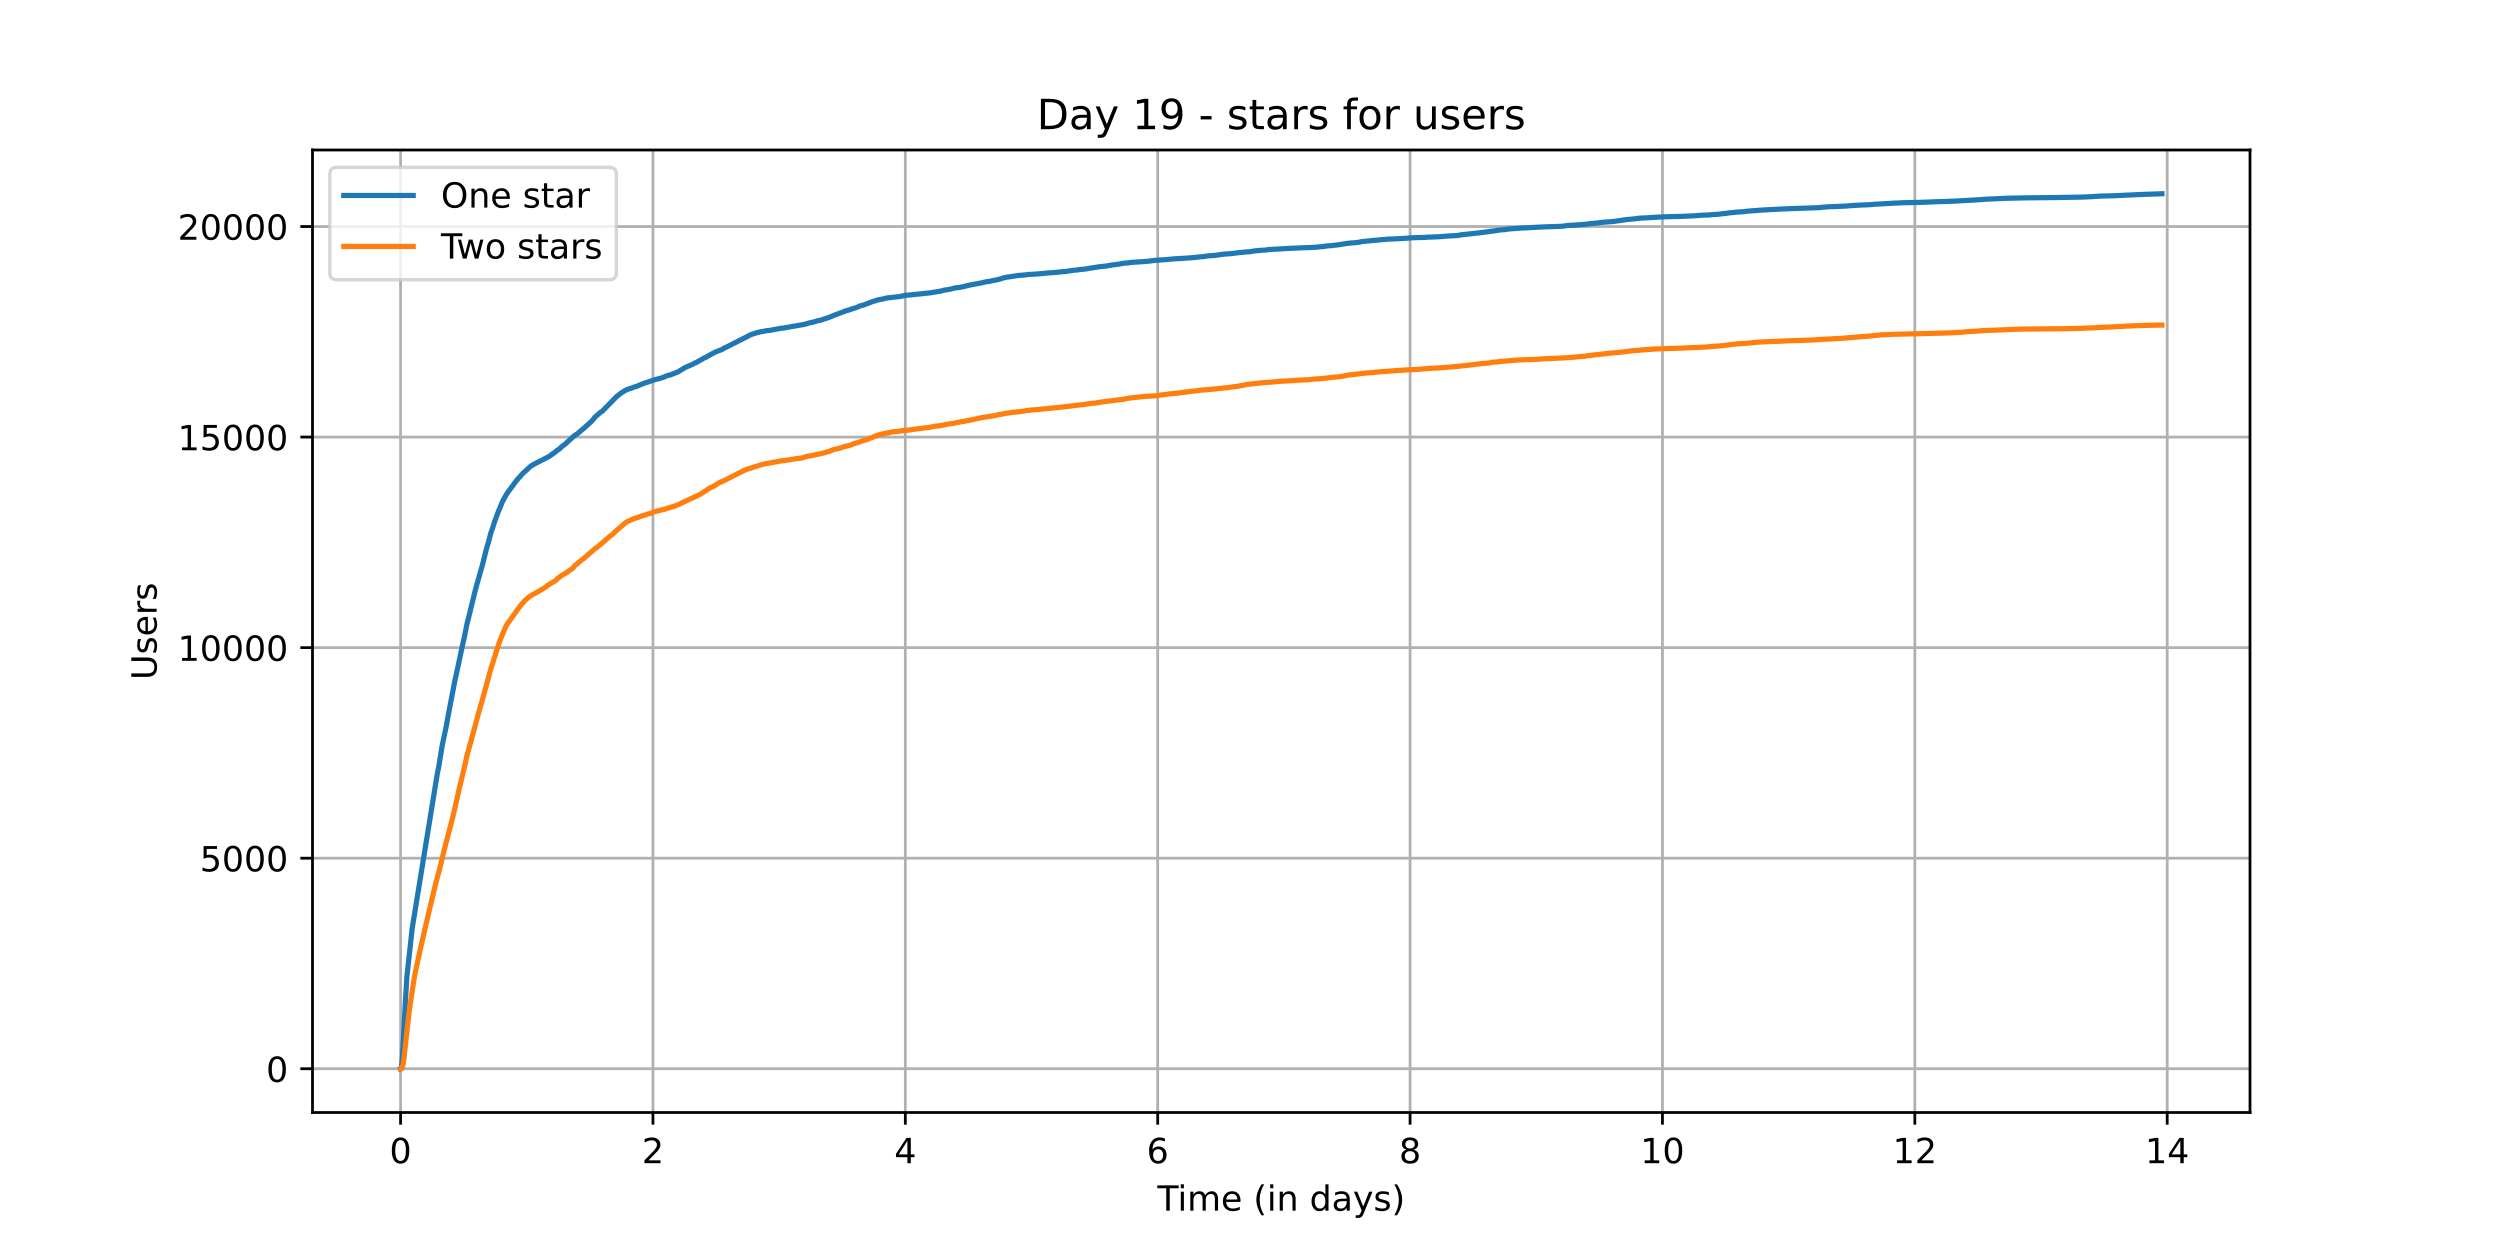 <?xml version="1.0" encoding="utf-8" standalone="no"?>
<!DOCTYPE svg PUBLIC "-//W3C//DTD SVG 1.1//EN"
  "http://www.w3.org/Graphics/SVG/1.1/DTD/svg11.dtd">
<!-- Created with matplotlib (https://matplotlib.org/) -->
<svg height="360pt" version="1.1" viewBox="0 0 720 360" width="720pt" xmlns="http://www.w3.org/2000/svg" xmlns:xlink="http://www.w3.org/1999/xlink">
 <defs>
  <style type="text/css">*{stroke-linecap:butt;stroke-linejoin:round;}</style>
 </defs>
 <g id="figure_1">
  <g id="patch_1">
   <path d="M 0 360 
L 720 360 
L 720 0 
L 0 0 
z
" style="fill:#ffffff;"/>
  </g>
  <g id="axes_1">
   <g id="patch_2">
    <path d="M 90 320.4 
L 648 320.4 
L 648 43.2 
L 90 43.2 
z
" style="fill:#ffffff;"/>
   </g>
   <g id="matplotlib.axis_1">
    <g id="xtick_1">
     <g id="line2d_1">
      <path clip-path="url(#ped48811ea0)" d="M 115.364 320.4 
L 115.364 43.2 
" style="fill:none;stroke:#b0b0b0;stroke-linecap:square;stroke-width:0.8;"/>
     </g>
     <g id="line2d_2">
      <defs>
       <path d="M 0 0 
L 0 3.5 
" id="m46d6d29b3b" style="stroke:#000000;stroke-width:0.8;"/>
      </defs>
      <g>
       <use style="stroke:#000000;stroke-width:0.8;" x="115.364" xlink:href="#m46d6d29b3b" y="320.4"/>
      </g>
     </g>
     <g id="text_1">
      <!-- 0 -->
      <g transform="translate(112.182 334.998)scale(0.1 -0.1)">
       <defs>
        <path d="M 31.781 66.406 
Q 24.172 66.406 20.328 58.906 
Q 16.5 51.422 16.5 36.375 
Q 16.5 21.391 20.328 13.891 
Q 24.172 6.391 31.781 6.391 
Q 39.453 6.391 43.281 13.891 
Q 47.125 21.391 47.125 36.375 
Q 47.125 51.422 43.281 58.906 
Q 39.453 66.406 31.781 66.406 
z
M 31.781 74.219 
Q 44.047 74.219 50.516 64.516 
Q 56.984 54.828 56.984 36.375 
Q 56.984 17.969 50.516 8.266 
Q 44.047 -1.422 31.781 -1.422 
Q 19.531 -1.422 13.062 8.266 
Q 6.594 17.969 6.594 36.375 
Q 6.594 54.828 13.062 64.516 
Q 19.531 74.219 31.781 74.219 
z
" id="DejaVuSans-48"/>
       </defs>
       <use xlink:href="#DejaVuSans-48"/>
      </g>
     </g>
    </g>
    <g id="xtick_2">
     <g id="line2d_3">
      <path clip-path="url(#ped48811ea0)" d="M 188.048 320.4 
L 188.048 43.2 
" style="fill:none;stroke:#b0b0b0;stroke-linecap:square;stroke-width:0.8;"/>
     </g>
     <g id="line2d_4">
      <g>
       <use style="stroke:#000000;stroke-width:0.8;" x="188.048" xlink:href="#m46d6d29b3b" y="320.4"/>
      </g>
     </g>
     <g id="text_2">
      <!-- 2 -->
      <g transform="translate(184.867 334.998)scale(0.1 -0.1)">
       <defs>
        <path d="M 19.188 8.297 
L 53.609 8.297 
L 53.609 0 
L 7.328 0 
L 7.328 8.297 
Q 12.938 14.109 22.625 23.891 
Q 32.328 33.688 34.812 36.531 
Q 39.547 41.844 41.422 45.531 
Q 43.312 49.219 43.312 52.781 
Q 43.312 58.594 39.234 62.25 
Q 35.156 65.922 28.609 65.922 
Q 23.969 65.922 18.812 64.312 
Q 13.672 62.703 7.812 59.422 
L 7.812 69.391 
Q 13.766 71.781 18.938 73 
Q 24.125 74.219 28.422 74.219 
Q 39.75 74.219 46.484 68.547 
Q 53.219 62.891 53.219 53.422 
Q 53.219 48.922 51.531 44.891 
Q 49.859 40.875 45.406 35.406 
Q 44.188 33.984 37.641 27.219 
Q 31.109 20.453 19.188 8.297 
z
" id="DejaVuSans-50"/>
       </defs>
       <use xlink:href="#DejaVuSans-50"/>
      </g>
     </g>
    </g>
    <g id="xtick_3">
     <g id="line2d_5">
      <path clip-path="url(#ped48811ea0)" d="M 260.733 320.4 
L 260.733 43.2 
" style="fill:none;stroke:#b0b0b0;stroke-linecap:square;stroke-width:0.8;"/>
     </g>
     <g id="line2d_6">
      <g>
       <use style="stroke:#000000;stroke-width:0.8;" x="260.733" xlink:href="#m46d6d29b3b" y="320.4"/>
      </g>
     </g>
     <g id="text_3">
      <!-- 4 -->
      <g transform="translate(257.551 334.998)scale(0.1 -0.1)">
       <defs>
        <path d="M 37.797 64.312 
L 12.891 25.391 
L 37.797 25.391 
z
M 35.203 72.906 
L 47.609 72.906 
L 47.609 25.391 
L 58.016 25.391 
L 58.016 17.188 
L 47.609 17.188 
L 47.609 0 
L 37.797 0 
L 37.797 17.188 
L 4.891 17.188 
L 4.891 26.703 
z
" id="DejaVuSans-52"/>
       </defs>
       <use xlink:href="#DejaVuSans-52"/>
      </g>
     </g>
    </g>
    <g id="xtick_4">
     <g id="line2d_7">
      <path clip-path="url(#ped48811ea0)" d="M 333.417 320.4 
L 333.417 43.2 
" style="fill:none;stroke:#b0b0b0;stroke-linecap:square;stroke-width:0.8;"/>
     </g>
     <g id="line2d_8">
      <g>
       <use style="stroke:#000000;stroke-width:0.8;" x="333.417" xlink:href="#m46d6d29b3b" y="320.4"/>
      </g>
     </g>
     <g id="text_4">
      <!-- 6 -->
      <g transform="translate(330.236 334.998)scale(0.1 -0.1)">
       <defs>
        <path d="M 33.016 40.375 
Q 26.375 40.375 22.484 35.828 
Q 18.609 31.297 18.609 23.391 
Q 18.609 15.531 22.484 10.953 
Q 26.375 6.391 33.016 6.391 
Q 39.656 6.391 43.531 10.953 
Q 47.406 15.531 47.406 23.391 
Q 47.406 31.297 43.531 35.828 
Q 39.656 40.375 33.016 40.375 
z
M 52.594 71.297 
L 52.594 62.312 
Q 48.875 64.062 45.094 64.984 
Q 41.312 65.922 37.594 65.922 
Q 27.828 65.922 22.672 59.328 
Q 17.531 52.734 16.797 39.406 
Q 19.672 43.656 24.016 45.922 
Q 28.375 48.188 33.594 48.188 
Q 44.578 48.188 50.953 41.516 
Q 57.328 34.859 57.328 23.391 
Q 57.328 12.156 50.688 5.359 
Q 44.047 -1.422 33.016 -1.422 
Q 20.359 -1.422 13.672 8.266 
Q 6.984 17.969 6.984 36.375 
Q 6.984 53.656 15.188 63.938 
Q 23.391 74.219 37.203 74.219 
Q 40.922 74.219 44.703 73.484 
Q 48.484 72.75 52.594 71.297 
z
" id="DejaVuSans-54"/>
       </defs>
       <use xlink:href="#DejaVuSans-54"/>
      </g>
     </g>
    </g>
    <g id="xtick_5">
     <g id="line2d_9">
      <path clip-path="url(#ped48811ea0)" d="M 406.102 320.4 
L 406.102 43.2 
" style="fill:none;stroke:#b0b0b0;stroke-linecap:square;stroke-width:0.8;"/>
     </g>
     <g id="line2d_10">
      <g>
       <use style="stroke:#000000;stroke-width:0.8;" x="406.102" xlink:href="#m46d6d29b3b" y="320.4"/>
      </g>
     </g>
     <g id="text_5">
      <!-- 8 -->
      <g transform="translate(402.92 334.998)scale(0.1 -0.1)">
       <defs>
        <path d="M 31.781 34.625 
Q 24.75 34.625 20.719 30.859 
Q 16.703 27.094 16.703 20.516 
Q 16.703 13.922 20.719 10.156 
Q 24.75 6.391 31.781 6.391 
Q 38.812 6.391 42.859 10.172 
Q 46.922 13.969 46.922 20.516 
Q 46.922 27.094 42.891 30.859 
Q 38.875 34.625 31.781 34.625 
z
M 21.922 38.812 
Q 15.578 40.375 12.031 44.719 
Q 8.5 49.078 8.5 55.328 
Q 8.5 64.062 14.719 69.141 
Q 20.953 74.219 31.781 74.219 
Q 42.672 74.219 48.875 69.141 
Q 55.078 64.062 55.078 55.328 
Q 55.078 49.078 51.531 44.719 
Q 48 40.375 41.703 38.812 
Q 48.828 37.156 52.797 32.312 
Q 56.781 27.484 56.781 20.516 
Q 56.781 9.906 50.312 4.234 
Q 43.844 -1.422 31.781 -1.422 
Q 19.734 -1.422 13.25 4.234 
Q 6.781 9.906 6.781 20.516 
Q 6.781 27.484 10.781 32.312 
Q 14.797 37.156 21.922 38.812 
z
M 18.312 54.391 
Q 18.312 48.734 21.844 45.562 
Q 25.391 42.391 31.781 42.391 
Q 38.141 42.391 41.719 45.562 
Q 45.312 48.734 45.312 54.391 
Q 45.312 60.062 41.719 63.234 
Q 38.141 66.406 31.781 66.406 
Q 25.391 66.406 21.844 63.234 
Q 18.312 60.062 18.312 54.391 
z
" id="DejaVuSans-56"/>
       </defs>
       <use xlink:href="#DejaVuSans-56"/>
      </g>
     </g>
    </g>
    <g id="xtick_6">
     <g id="line2d_11">
      <path clip-path="url(#ped48811ea0)" d="M 478.786 320.4 
L 478.786 43.2 
" style="fill:none;stroke:#b0b0b0;stroke-linecap:square;stroke-width:0.8;"/>
     </g>
     <g id="line2d_12">
      <g>
       <use style="stroke:#000000;stroke-width:0.8;" x="478.786" xlink:href="#m46d6d29b3b" y="320.4"/>
      </g>
     </g>
     <g id="text_6">
      <!-- 10 -->
      <g transform="translate(472.424 334.998)scale(0.1 -0.1)">
       <defs>
        <path d="M 12.406 8.297 
L 28.516 8.297 
L 28.516 63.922 
L 10.984 60.406 
L 10.984 69.391 
L 28.422 72.906 
L 38.281 72.906 
L 38.281 8.297 
L 54.391 8.297 
L 54.391 0 
L 12.406 0 
z
" id="DejaVuSans-49"/>
       </defs>
       <use xlink:href="#DejaVuSans-49"/>
       <use x="63.623" xlink:href="#DejaVuSans-48"/>
      </g>
     </g>
    </g>
    <g id="xtick_7">
     <g id="line2d_13">
      <path clip-path="url(#ped48811ea0)" d="M 551.471 320.4 
L 551.471 43.2 
" style="fill:none;stroke:#b0b0b0;stroke-linecap:square;stroke-width:0.8;"/>
     </g>
     <g id="line2d_14">
      <g>
       <use style="stroke:#000000;stroke-width:0.8;" x="551.471" xlink:href="#m46d6d29b3b" y="320.4"/>
      </g>
     </g>
     <g id="text_7">
      <!-- 12 -->
      <g transform="translate(545.108 334.998)scale(0.1 -0.1)">
       <use xlink:href="#DejaVuSans-49"/>
       <use x="63.623" xlink:href="#DejaVuSans-50"/>
      </g>
     </g>
    </g>
    <g id="xtick_8">
     <g id="line2d_15">
      <path clip-path="url(#ped48811ea0)" d="M 624.155 320.4 
L 624.155 43.2 
" style="fill:none;stroke:#b0b0b0;stroke-linecap:square;stroke-width:0.8;"/>
     </g>
     <g id="line2d_16">
      <g>
       <use style="stroke:#000000;stroke-width:0.8;" x="624.155" xlink:href="#m46d6d29b3b" y="320.4"/>
      </g>
     </g>
     <g id="text_8">
      <!-- 14 -->
      <g transform="translate(617.793 334.998)scale(0.1 -0.1)">
       <use xlink:href="#DejaVuSans-49"/>
       <use x="63.623" xlink:href="#DejaVuSans-52"/>
      </g>
     </g>
    </g>
    <g id="text_9">
     <!-- Time (in days) -->
     <g transform="translate(333.327 348.677)scale(0.1 -0.1)">
      <defs>
       <path d="M -0.297 72.906 
L 61.375 72.906 
L 61.375 64.594 
L 35.5 64.594 
L 35.5 0 
L 25.594 0 
L 25.594 64.594 
L -0.297 64.594 
z
" id="DejaVuSans-84"/>
       <path d="M 9.422 54.688 
L 18.406 54.688 
L 18.406 0 
L 9.422 0 
z
M 9.422 75.984 
L 18.406 75.984 
L 18.406 64.594 
L 9.422 64.594 
z
" id="DejaVuSans-105"/>
       <path d="M 52 44.188 
Q 55.375 50.25 60.062 53.125 
Q 64.75 56 71.094 56 
Q 79.641 56 84.281 50.016 
Q 88.922 44.047 88.922 33.016 
L 88.922 0 
L 79.891 0 
L 79.891 32.719 
Q 79.891 40.578 77.094 44.375 
Q 74.312 48.188 68.609 48.188 
Q 61.625 48.188 57.562 43.547 
Q 53.516 38.922 53.516 30.906 
L 53.516 0 
L 44.484 0 
L 44.484 32.719 
Q 44.484 40.625 41.703 44.406 
Q 38.922 48.188 33.109 48.188 
Q 26.219 48.188 22.156 43.531 
Q 18.109 38.875 18.109 30.906 
L 18.109 0 
L 9.078 0 
L 9.078 54.688 
L 18.109 54.688 
L 18.109 46.188 
Q 21.188 51.219 25.484 53.609 
Q 29.781 56 35.688 56 
Q 41.656 56 45.828 52.969 
Q 50 49.953 52 44.188 
z
" id="DejaVuSans-109"/>
       <path d="M 56.203 29.594 
L 56.203 25.203 
L 14.891 25.203 
Q 15.484 15.922 20.484 11.062 
Q 25.484 6.203 34.422 6.203 
Q 39.594 6.203 44.453 7.469 
Q 49.312 8.734 54.109 11.281 
L 54.109 2.781 
Q 49.266 0.734 44.188 -0.344 
Q 39.109 -1.422 33.891 -1.422 
Q 20.797 -1.422 13.156 6.188 
Q 5.516 13.812 5.516 26.812 
Q 5.516 40.234 12.766 48.109 
Q 20.016 56 32.328 56 
Q 43.359 56 49.781 48.891 
Q 56.203 41.797 56.203 29.594 
z
M 47.219 32.234 
Q 47.125 39.594 43.094 43.984 
Q 39.062 48.391 32.422 48.391 
Q 24.906 48.391 20.391 44.141 
Q 15.875 39.891 15.188 32.172 
z
" id="DejaVuSans-101"/>
       <path id="DejaVuSans-32"/>
       <path d="M 31 75.875 
Q 24.469 64.656 21.281 53.656 
Q 18.109 42.672 18.109 31.391 
Q 18.109 20.125 21.312 9.062 
Q 24.516 -2 31 -13.188 
L 23.188 -13.188 
Q 15.875 -1.703 12.234 9.375 
Q 8.594 20.453 8.594 31.391 
Q 8.594 42.281 12.203 53.312 
Q 15.828 64.359 23.188 75.875 
z
" id="DejaVuSans-40"/>
       <path d="M 54.891 33.016 
L 54.891 0 
L 45.906 0 
L 45.906 32.719 
Q 45.906 40.484 42.875 44.328 
Q 39.844 48.188 33.797 48.188 
Q 26.516 48.188 22.312 43.547 
Q 18.109 38.922 18.109 30.906 
L 18.109 0 
L 9.078 0 
L 9.078 54.688 
L 18.109 54.688 
L 18.109 46.188 
Q 21.344 51.125 25.703 53.562 
Q 30.078 56 35.797 56 
Q 45.219 56 50.047 50.172 
Q 54.891 44.344 54.891 33.016 
z
" id="DejaVuSans-110"/>
       <path d="M 45.406 46.391 
L 45.406 75.984 
L 54.391 75.984 
L 54.391 0 
L 45.406 0 
L 45.406 8.203 
Q 42.578 3.328 38.25 0.953 
Q 33.938 -1.422 27.875 -1.422 
Q 17.969 -1.422 11.734 6.484 
Q 5.516 14.406 5.516 27.297 
Q 5.516 40.188 11.734 48.094 
Q 17.969 56 27.875 56 
Q 33.938 56 38.25 53.625 
Q 42.578 51.266 45.406 46.391 
z
M 14.797 27.297 
Q 14.797 17.391 18.875 11.75 
Q 22.953 6.109 30.078 6.109 
Q 37.203 6.109 41.297 11.75 
Q 45.406 17.391 45.406 27.297 
Q 45.406 37.203 41.297 42.844 
Q 37.203 48.484 30.078 48.484 
Q 22.953 48.484 18.875 42.844 
Q 14.797 37.203 14.797 27.297 
z
" id="DejaVuSans-100"/>
       <path d="M 34.281 27.484 
Q 23.391 27.484 19.188 25 
Q 14.984 22.516 14.984 16.5 
Q 14.984 11.719 18.141 8.906 
Q 21.297 6.109 26.703 6.109 
Q 34.188 6.109 38.703 11.406 
Q 43.219 16.703 43.219 25.484 
L 43.219 27.484 
z
M 52.203 31.203 
L 52.203 0 
L 43.219 0 
L 43.219 8.297 
Q 40.141 3.328 35.547 0.953 
Q 30.953 -1.422 24.312 -1.422 
Q 15.922 -1.422 10.953 3.297 
Q 6 8.016 6 15.922 
Q 6 25.141 12.172 29.828 
Q 18.359 34.516 30.609 34.516 
L 43.219 34.516 
L 43.219 35.406 
Q 43.219 41.609 39.141 45 
Q 35.062 48.391 27.688 48.391 
Q 23 48.391 18.547 47.266 
Q 14.109 46.141 10.016 43.891 
L 10.016 52.203 
Q 14.938 54.109 19.578 55.047 
Q 24.219 56 28.609 56 
Q 40.484 56 46.344 49.844 
Q 52.203 43.703 52.203 31.203 
z
" id="DejaVuSans-97"/>
       <path d="M 32.172 -5.078 
Q 28.375 -14.844 24.75 -17.812 
Q 21.141 -20.797 15.094 -20.797 
L 7.906 -20.797 
L 7.906 -13.281 
L 13.188 -13.281 
Q 16.891 -13.281 18.938 -11.516 
Q 21 -9.766 23.484 -3.219 
L 25.094 0.875 
L 2.984 54.688 
L 12.5 54.688 
L 29.594 11.922 
L 46.688 54.688 
L 56.203 54.688 
z
" id="DejaVuSans-121"/>
       <path d="M 44.281 53.078 
L 44.281 44.578 
Q 40.484 46.531 36.375 47.5 
Q 32.281 48.484 27.875 48.484 
Q 21.188 48.484 17.844 46.438 
Q 14.5 44.391 14.5 40.281 
Q 14.5 37.156 16.891 35.375 
Q 19.281 33.594 26.516 31.984 
L 29.594 31.297 
Q 39.156 29.25 43.188 25.516 
Q 47.219 21.781 47.219 15.094 
Q 47.219 7.469 41.188 3.016 
Q 35.156 -1.422 24.609 -1.422 
Q 20.219 -1.422 15.453 -0.562 
Q 10.688 0.297 5.422 2 
L 5.422 11.281 
Q 10.406 8.688 15.234 7.391 
Q 20.062 6.109 24.812 6.109 
Q 31.156 6.109 34.562 8.281 
Q 37.984 10.453 37.984 14.406 
Q 37.984 18.062 35.516 20.016 
Q 33.062 21.969 24.703 23.781 
L 21.578 24.516 
Q 13.234 26.266 9.516 29.906 
Q 5.812 33.547 5.812 39.891 
Q 5.812 47.609 11.281 51.797 
Q 16.75 56 26.812 56 
Q 31.781 56 36.172 55.266 
Q 40.578 54.547 44.281 53.078 
z
" id="DejaVuSans-115"/>
       <path d="M 8.016 75.875 
L 15.828 75.875 
Q 23.141 64.359 26.781 53.312 
Q 30.422 42.281 30.422 31.391 
Q 30.422 20.453 26.781 9.375 
Q 23.141 -1.703 15.828 -13.188 
L 8.016 -13.188 
Q 14.5 -2 17.703 9.062 
Q 20.906 20.125 20.906 31.391 
Q 20.906 42.672 17.703 53.656 
Q 14.5 64.656 8.016 75.875 
z
" id="DejaVuSans-41"/>
      </defs>
      <use xlink:href="#DejaVuSans-84"/>
      <use x="57.959" xlink:href="#DejaVuSans-105"/>
      <use x="85.742" xlink:href="#DejaVuSans-109"/>
      <use x="183.154" xlink:href="#DejaVuSans-101"/>
      <use x="244.678" xlink:href="#DejaVuSans-32"/>
      <use x="276.465" xlink:href="#DejaVuSans-40"/>
      <use x="315.479" xlink:href="#DejaVuSans-105"/>
      <use x="343.262" xlink:href="#DejaVuSans-110"/>
      <use x="406.641" xlink:href="#DejaVuSans-32"/>
      <use x="438.428" xlink:href="#DejaVuSans-100"/>
      <use x="501.904" xlink:href="#DejaVuSans-97"/>
      <use x="563.184" xlink:href="#DejaVuSans-121"/>
      <use x="622.363" xlink:href="#DejaVuSans-115"/>
      <use x="674.463" xlink:href="#DejaVuSans-41"/>
     </g>
    </g>
   </g>
   <g id="matplotlib.axis_2">
    <g id="ytick_1">
     <g id="line2d_17">
      <path clip-path="url(#ped48811ea0)" d="M 90 307.8 
L 648 307.8 
" style="fill:none;stroke:#b0b0b0;stroke-linecap:square;stroke-width:0.8;"/>
     </g>
     <g id="line2d_18">
      <defs>
       <path d="M 0 0 
L -3.5 0 
" id="mf9ec0c610a" style="stroke:#000000;stroke-width:0.8;"/>
      </defs>
      <g>
       <use style="stroke:#000000;stroke-width:0.8;" x="90" xlink:href="#mf9ec0c610a" y="307.8"/>
      </g>
     </g>
     <g id="text_10">
      <!-- 0 -->
      <g transform="translate(76.638 311.599)scale(0.1 -0.1)">
       <use xlink:href="#DejaVuSans-48"/>
      </g>
     </g>
    </g>
    <g id="ytick_2">
     <g id="line2d_19">
      <path clip-path="url(#ped48811ea0)" d="M 90 247.159 
L 648 247.159 
" style="fill:none;stroke:#b0b0b0;stroke-linecap:square;stroke-width:0.8;"/>
     </g>
     <g id="line2d_20">
      <g>
       <use style="stroke:#000000;stroke-width:0.8;" x="90" xlink:href="#mf9ec0c610a" y="247.159"/>
      </g>
     </g>
     <g id="text_11">
      <!-- 5000 -->
      <g transform="translate(57.55 250.958)scale(0.1 -0.1)">
       <defs>
        <path d="M 10.797 72.906 
L 49.516 72.906 
L 49.516 64.594 
L 19.828 64.594 
L 19.828 46.734 
Q 21.969 47.469 24.109 47.828 
Q 26.266 48.188 28.422 48.188 
Q 40.625 48.188 47.75 41.5 
Q 54.891 34.812 54.891 23.391 
Q 54.891 11.625 47.562 5.094 
Q 40.234 -1.422 26.906 -1.422 
Q 22.312 -1.422 17.547 -0.641 
Q 12.797 0.141 7.719 1.703 
L 7.719 11.625 
Q 12.109 9.234 16.797 8.062 
Q 21.484 6.891 26.703 6.891 
Q 35.156 6.891 40.078 11.328 
Q 45.016 15.766 45.016 23.391 
Q 45.016 31 40.078 35.438 
Q 35.156 39.891 26.703 39.891 
Q 22.75 39.891 18.812 39.016 
Q 14.891 38.141 10.797 36.281 
z
" id="DejaVuSans-53"/>
       </defs>
       <use xlink:href="#DejaVuSans-53"/>
       <use x="63.623" xlink:href="#DejaVuSans-48"/>
       <use x="127.246" xlink:href="#DejaVuSans-48"/>
       <use x="190.869" xlink:href="#DejaVuSans-48"/>
      </g>
     </g>
    </g>
    <g id="ytick_3">
     <g id="line2d_21">
      <path clip-path="url(#ped48811ea0)" d="M 90 186.518 
L 648 186.518 
" style="fill:none;stroke:#b0b0b0;stroke-linecap:square;stroke-width:0.8;"/>
     </g>
     <g id="line2d_22">
      <g>
       <use style="stroke:#000000;stroke-width:0.8;" x="90" xlink:href="#mf9ec0c610a" y="186.518"/>
      </g>
     </g>
     <g id="text_12">
      <!-- 10000 -->
      <g transform="translate(51.188 190.317)scale(0.1 -0.1)">
       <use xlink:href="#DejaVuSans-49"/>
       <use x="63.623" xlink:href="#DejaVuSans-48"/>
       <use x="127.246" xlink:href="#DejaVuSans-48"/>
       <use x="190.869" xlink:href="#DejaVuSans-48"/>
       <use x="254.492" xlink:href="#DejaVuSans-48"/>
      </g>
     </g>
    </g>
    <g id="ytick_4">
     <g id="line2d_23">
      <path clip-path="url(#ped48811ea0)" d="M 90 125.877 
L 648 125.877 
" style="fill:none;stroke:#b0b0b0;stroke-linecap:square;stroke-width:0.8;"/>
     </g>
     <g id="line2d_24">
      <g>
       <use style="stroke:#000000;stroke-width:0.8;" x="90" xlink:href="#mf9ec0c610a" y="125.877"/>
      </g>
     </g>
     <g id="text_13">
      <!-- 15000 -->
      <g transform="translate(51.188 129.676)scale(0.1 -0.1)">
       <use xlink:href="#DejaVuSans-49"/>
       <use x="63.623" xlink:href="#DejaVuSans-53"/>
       <use x="127.246" xlink:href="#DejaVuSans-48"/>
       <use x="190.869" xlink:href="#DejaVuSans-48"/>
       <use x="254.492" xlink:href="#DejaVuSans-48"/>
      </g>
     </g>
    </g>
    <g id="ytick_5">
     <g id="line2d_25">
      <path clip-path="url(#ped48811ea0)" d="M 90 65.236 
L 648 65.236 
" style="fill:none;stroke:#b0b0b0;stroke-linecap:square;stroke-width:0.8;"/>
     </g>
     <g id="line2d_26">
      <g>
       <use style="stroke:#000000;stroke-width:0.8;" x="90" xlink:href="#mf9ec0c610a" y="65.236"/>
      </g>
     </g>
     <g id="text_14">
      <!-- 20000 -->
      <g transform="translate(51.188 69.035)scale(0.1 -0.1)">
       <use xlink:href="#DejaVuSans-50"/>
       <use x="63.623" xlink:href="#DejaVuSans-48"/>
       <use x="127.246" xlink:href="#DejaVuSans-48"/>
       <use x="190.869" xlink:href="#DejaVuSans-48"/>
       <use x="254.492" xlink:href="#DejaVuSans-48"/>
      </g>
     </g>
    </g>
    <g id="text_15">
     <!-- Users -->
     <g transform="translate(45.108 195.801)rotate(-90)scale(0.1 -0.1)">
      <defs>
       <path d="M 8.688 72.906 
L 18.609 72.906 
L 18.609 28.609 
Q 18.609 16.891 22.844 11.734 
Q 27.094 6.594 36.625 6.594 
Q 46.094 6.594 50.344 11.734 
Q 54.594 16.891 54.594 28.609 
L 54.594 72.906 
L 64.5 72.906 
L 64.5 27.391 
Q 64.5 13.141 57.438 5.859 
Q 50.391 -1.422 36.625 -1.422 
Q 22.797 -1.422 15.734 5.859 
Q 8.688 13.141 8.688 27.391 
z
" id="DejaVuSans-85"/>
       <path d="M 41.109 46.297 
Q 39.594 47.172 37.812 47.578 
Q 36.031 48 33.891 48 
Q 26.266 48 22.188 43.047 
Q 18.109 38.094 18.109 28.812 
L 18.109 0 
L 9.078 0 
L 9.078 54.688 
L 18.109 54.688 
L 18.109 46.188 
Q 20.953 51.172 25.484 53.578 
Q 30.031 56 36.531 56 
Q 37.453 56 38.578 55.875 
Q 39.703 55.766 41.062 55.516 
z
" id="DejaVuSans-114"/>
      </defs>
      <use xlink:href="#DejaVuSans-85"/>
      <use x="73.193" xlink:href="#DejaVuSans-115"/>
      <use x="125.293" xlink:href="#DejaVuSans-101"/>
      <use x="186.816" xlink:href="#DejaVuSans-114"/>
      <use x="227.93" xlink:href="#DejaVuSans-115"/>
     </g>
    </g>
   </g>
   <g id="line2d_27">
    <path clip-path="url(#ped48811ea0)" d="M 115.364 307.8 
L 115.537 307.727 
L 115.637 307.327 
L 115.863 304.974 
L 116.213 298.777 
L 116.738 288.589 
L 117.189 281.227 
L 118.714 267.34 
L 125.968 222.684 
L 126.368 220.732 
L 127.368 214.607 
L 128.494 209.331 
L 128.894 207.075 
L 129.094 205.996 
L 130.094 200.756 
L 130.695 197.652 
L 131.045 195.869 
L 131.87 192.097 
L 133.297 185.378 
L 133.722 183.559 
L 134.472 179.775 
L 135.122 177.216 
L 135.448 175.857 
L 136.923 169.854 
L 137.373 168.192 
L 138.599 163.899 
L 138.874 162.977 
L 140.1 158.053 
L 140.775 155.761 
L 141.125 154.402 
L 141.2 154.051 
L 141.45 153.25 
L 141.525 153.032 
L 141.901 151.977 
L 142.076 151.419 
L 142.401 150.339 
L 143.651 146.992 
L 143.701 146.919 
L 143.926 146.398 
L 144.677 144.53 
L 145.127 143.705 
L 145.252 143.451 
L 146.202 141.825 
L 146.302 141.753 
L 146.602 141.316 
L 148.878 138.223 
L 149.079 138.029 
L 149.404 137.629 
L 149.729 137.338 
L 149.879 137.168 
L 150.104 136.841 
L 150.554 136.368 
L 152.83 134.282 
L 153.005 134.173 
L 153.481 133.857 
L 157.882 131.589 
L 158.307 131.322 
L 158.833 130.971 
L 159.183 130.643 
L 159.483 130.534 
L 160.533 129.661 
L 161.183 129.261 
L 161.509 128.872 
L 161.834 128.618 
L 162.009 128.436 
L 162.635 128.024 
L 165.336 125.537 
L 165.861 125.186 
L 166.061 125.064 
L 166.236 124.967 
L 166.436 124.797 
L 167.861 123.572 
L 168.037 123.463 
L 168.262 123.233 
L 170.063 121.62 
L 170.338 121.365 
L 171.013 120.577 
L 171.288 120.201 
L 173.039 118.648 
L 173.34 118.539 
L 177.292 114.525 
L 177.567 114.209 
L 177.717 114.112 
L 178.617 113.397 
L 178.767 113.288 
L 179.268 112.948 
L 180.193 112.378 
L 180.493 112.233 
L 180.718 112.136 
L 180.918 112.075 
L 181.168 111.978 
L 181.343 111.941 
L 181.719 111.832 
L 182.844 111.396 
L 183.319 111.287 
L 185.395 110.401 
L 185.745 110.316 
L 185.92 110.244 
L 186.295 110.134 
L 187.246 109.795 
L 187.571 109.698 
L 187.821 109.601 
L 188.446 109.407 
L 188.821 109.298 
L 189.047 109.225 
L 189.522 109.116 
L 189.997 109.006 
L 190.347 108.897 
L 191.348 108.533 
L 191.573 108.424 
L 191.723 108.376 
L 191.973 108.267 
L 192.648 108.048 
L 193.198 107.963 
L 193.399 107.818 
L 193.698 107.709 
L 194.924 107.236 
L 195.249 107.127 
L 195.699 106.823 
L 195.85 106.738 
L 196.852 106.132 
L 197.127 105.926 
L 199.128 105.065 
L 199.453 104.956 
L 199.978 104.592 
L 200.328 104.483 
L 200.503 104.41 
L 200.704 104.301 
L 201.854 103.634 
L 202.004 103.597 
L 202.529 103.221 
L 202.704 103.149 
L 202.954 103.039 
L 203.204 102.942 
L 203.454 102.833 
L 203.73 102.627 
L 205.781 101.511 
L 206.006 101.426 
L 206.231 101.317 
L 207.556 100.784 
L 207.831 100.687 
L 208.131 100.541 
L 208.306 100.432 
L 208.582 100.226 
L 208.907 100.116 
L 215.488 96.781 
L 215.863 96.551 
L 216.163 96.454 
L 216.488 96.284 
L 217.064 96.126 
L 217.364 96.017 
L 217.539 95.957 
L 217.939 95.847 
L 218.139 95.799 
L 218.74 95.629 
L 219.19 95.52 
L 219.491 95.496 
L 220.091 95.386 
L 220.617 95.253 
L 221.667 95.156 
L 221.842 95.12 
L 222.442 95.011 
L 222.617 94.974 
L 223.218 94.865 
L 223.668 94.768 
L 224.343 94.659 
L 224.768 94.574 
L 225.768 94.465 
L 226.194 94.38 
L 226.769 94.283 
L 226.944 94.246 
L 227.594 94.137 
L 228.094 94.016 
L 228.895 93.907 
L 229.32 93.822 
L 229.945 93.713 
L 230.32 93.652 
L 230.971 93.543 
L 231.346 93.482 
L 231.746 93.373 
L 232.171 93.288 
L 232.496 93.179 
L 233.097 93.009 
L 233.447 92.9 
L 233.847 92.827 
L 234.422 92.718 
L 235.197 92.451 
L 235.672 92.342 
L 236.022 92.294 
L 236.448 92.185 
L 237.323 91.869 
L 237.723 91.76 
L 238.473 91.505 
L 238.673 91.408 
L 238.873 91.36 
L 240.324 90.766 
L 240.624 90.656 
L 241.875 90.171 
L 242.3 90.062 
L 242.651 89.856 
L 243.076 89.759 
L 243.376 89.601 
L 243.676 89.492 
L 244.176 89.371 
L 244.552 89.262 
L 244.702 89.201 
L 245.552 88.91 
L 245.878 88.801 
L 246.478 88.631 
L 246.753 88.522 
L 247.003 88.425 
L 247.278 88.316 
L 247.479 88.17 
L 248.029 88.025 
L 248.38 87.928 
L 248.579 87.867 
L 248.93 87.758 
L 249.906 87.394 
L 250.206 87.285 
L 251.407 86.812 
L 251.857 86.703 
L 252.633 86.436 
L 253.058 86.327 
L 253.484 86.242 
L 254.209 86.133 
L 254.409 86.072 
L 254.809 85.963 
L 255.36 85.817 
L 256.51 85.708 
L 256.911 85.635 
L 258.137 85.526 
L 258.487 85.478 
L 259.387 85.369 
L 259.612 85.284 
L 260.237 85.175 
L 260.712 85.065 
L 261.963 84.956 
L 262.263 84.932 
L 263.263 84.823 
L 263.638 84.762 
L 264.964 84.653 
L 265.289 84.617 
L 266.24 84.507 
L 266.565 84.471 
L 267.64 84.362 
L 267.965 84.326 
L 268.616 84.216 
L 269.016 84.144 
L 269.766 84.034 
L 270.166 83.962 
L 270.792 83.865 
L 270.992 83.816 
L 271.492 83.695 
L 271.867 83.586 
L 272.017 83.537 
L 272.838 83.44 
L 273.039 83.392 
L 273.439 83.319 
L 274.014 83.21 
L 274.664 83.016 
L 275.214 82.907 
L 275.564 82.858 
L 276.564 82.749 
L 276.74 82.676 
L 277.49 82.567 
L 278.165 82.361 
L 278.64 82.276 
L 278.79 82.227 
L 279.266 82.118 
L 279.79 81.985 
L 280.491 81.876 
L 280.916 81.791 
L 281.591 81.682 
L 282.042 81.585 
L 282.692 81.475 
L 283.243 81.33 
L 283.718 81.221 
L 284.143 81.136 
L 285.019 81.027 
L 285.594 80.869 
L 286.17 80.76 
L 286.57 80.687 
L 287.146 80.578 
L 287.721 80.42 
L 288.172 80.311 
L 288.897 80.069 
L 289.348 79.959 
L 289.848 79.838 
L 290.674 79.729 
L 291.024 79.68 
L 291.725 79.571 
L 292.1 79.511 
L 292.851 79.414 
L 293.076 79.341 
L 294.677 79.232 
L 295.002 79.195 
L 295.953 79.086 
L 296.128 79.05 
L 298.304 78.941 
L 298.629 78.904 
L 299.979 78.795 
L 300.279 78.771 
L 301.255 78.674 
L 301.405 78.625 
L 303.455 78.516 
L 303.63 78.48 
L 304.856 78.371 
L 305.231 78.31 
L 306.782 78.201 
L 307.157 78.14 
L 307.857 78.031 
L 308.158 78.007 
L 308.758 77.898 
L 309.108 77.849 
L 310.433 77.74 
L 310.659 77.655 
L 311.834 77.546 
L 312.134 77.522 
L 312.96 77.412 
L 313.285 77.376 
L 313.71 77.267 
L 314.06 77.218 
L 314.785 77.109 
L 315.16 77.049 
L 315.886 76.952 
L 316.086 76.891 
L 316.961 76.782 
L 317.286 76.745 
L 318.412 76.636 
L 318.763 76.588 
L 319.388 76.479 
L 319.788 76.406 
L 320.313 76.297 
L 320.588 76.285 
L 321.364 76.188 
L 321.539 76.151 
L 322.415 76.042 
L 322.615 75.993 
L 323.191 75.884 
L 323.591 75.812 
L 325.017 75.702 
L 325.493 75.593 
L 327.218 75.484 
L 327.544 75.448 
L 329.495 75.339 
L 329.846 75.29 
L 331.171 75.181 
L 331.521 75.132 
L 332.372 75.023 
L 332.697 74.987 
L 334.222 74.878 
L 334.522 74.853 
L 335.998 74.744 
L 336.298 74.72 
L 337.573 74.611 
L 337.748 74.574 
L 339.475 74.465 
L 339.75 74.453 
L 341.651 74.344 
L 341.951 74.32 
L 343.251 74.211 
L 343.527 74.198 
L 344.727 74.089 
L 345.127 74.017 
L 346.553 73.907 
L 346.953 73.835 
L 347.728 73.725 
L 348.079 73.677 
L 349.829 73.58 
L 350.004 73.544 
L 350.805 73.434 
L 351.205 73.362 
L 351.98 73.252 
L 352.305 73.216 
L 353.631 73.107 
L 353.906 73.095 
L 355.082 72.986 
L 355.457 72.925 
L 356.432 72.816 
L 356.833 72.743 
L 358.284 72.634 
L 358.635 72.585 
L 360.085 72.476 
L 360.486 72.404 
L 361.136 72.306 
L 361.336 72.258 
L 362.513 72.149 
L 362.838 72.112 
L 364.639 72.003 
L 365.114 71.894 
L 366.664 71.785 
L 366.94 71.773 
L 369.04 71.676 
L 369.215 71.652 
L 371.191 71.542 
L 371.491 71.518 
L 373.992 71.421 
L 374.167 71.397 
L 377.268 71.288 
L 377.544 71.276 
L 379.37 71.179 
L 379.57 71.13 
L 380.946 71.021 
L 381.296 70.972 
L 381.971 70.863 
L 382.321 70.815 
L 383.771 70.706 
L 384.147 70.645 
L 385.222 70.536 
L 385.597 70.475 
L 386.323 70.366 
L 386.698 70.305 
L 387.349 70.196 
L 387.724 70.136 
L 388.724 70.026 
L 389.049 69.99 
L 390.55 69.881 
L 390.926 69.82 
L 391.626 69.723 
L 391.801 69.663 
L 392.251 69.566 
L 393.502 69.456 
L 393.803 69.432 
L 394.953 69.323 
L 395.378 69.238 
L 397.129 69.129 
L 397.554 69.044 
L 399.229 68.935 
L 399.605 68.874 
L 402.406 68.765 
L 402.681 68.753 
L 404.532 68.644 
L 404.807 68.632 
L 406.182 68.522 
L 406.533 68.474 
L 410.535 68.365 
L 410.885 68.316 
L 413.962 68.207 
L 414.237 68.195 
L 415.663 68.086 
L 415.988 68.049 
L 417.539 67.94 
L 417.814 67.928 
L 419.74 67.831 
L 419.94 67.783 
L 420.54 67.674 
L 420.891 67.625 
L 421.741 67.516 
L 422.041 67.492 
L 423.117 67.382 
L 423.467 67.334 
L 424.367 67.225 
L 424.667 67.201 
L 425.743 67.091 
L 426.118 67.031 
L 427.169 66.922 
L 427.569 66.849 
L 428.694 66.74 
L 428.92 66.655 
L 429.895 66.546 
L 430.22 66.509 
L 430.921 66.4 
L 431.121 66.352 
L 431.946 66.242 
L 432.271 66.206 
L 433.572 66.121 
L 433.722 66.073 
L 434.497 65.963 
L 434.848 65.915 
L 436.424 65.818 
L 436.598 65.794 
L 438.099 65.684 
L 438.374 65.672 
L 440.726 65.563 
L 441.051 65.527 
L 443.052 65.418 
L 443.327 65.406 
L 446.204 65.296 
L 446.479 65.284 
L 449.756 65.175 
L 450.081 65.139 
L 450.881 65.03 
L 451.056 65.005 
L 451.456 64.933 
L 453.633 64.823 
L 453.808 64.799 
L 455.384 64.69 
L 455.709 64.654 
L 457.11 64.544 
L 457.535 64.46 
L 458.586 64.35 
L 458.936 64.302 
L 460.462 64.193 
L 460.937 64.084 
L 462.264 63.974 
L 462.563 63.95 
L 463.89 63.841 
L 464.165 63.829 
L 465.115 63.72 
L 465.541 63.635 
L 466.467 63.538 
L 466.643 63.514 
L 467.168 63.417 
L 467.343 63.38 
L 468.219 63.271 
L 468.569 63.222 
L 469.895 63.113 
L 470.22 63.077 
L 471.171 62.98 
L 471.371 62.931 
L 472.297 62.822 
L 472.572 62.81 
L 474.923 62.701 
L 475.273 62.652 
L 477.274 62.555 
L 477.449 62.531 
L 480.051 62.422 
L 480.326 62.41 
L 484.903 62.301 
L 485.203 62.276 
L 487.604 62.167 
L 487.879 62.155 
L 489.431 62.046 
L 489.63 61.998 
L 492.357 61.9 
L 492.557 61.852 
L 494.283 61.743 
L 494.583 61.719 
L 495.634 61.609 
L 495.984 61.561 
L 497.084 61.452 
L 497.434 61.403 
L 498.06 61.294 
L 498.36 61.27 
L 499.585 61.161 
L 499.961 61.1 
L 501.837 60.991 
L 502.112 60.979 
L 502.963 60.87 
L 503.339 60.809 
L 504.765 60.7 
L 505.065 60.676 
L 506.567 60.566 
L 506.892 60.53 
L 508.843 60.421 
L 509.143 60.397 
L 511.469 60.287 
L 511.77 60.263 
L 513.946 60.154 
L 514.221 60.142 
L 517.322 60.033 
L 517.598 60.021 
L 520.874 59.911 
L 521.149 59.899 
L 524.176 59.79 
L 524.352 59.717 
L 525.952 59.608 
L 526.302 59.56 
L 529.354 59.451 
L 529.629 59.438 
L 531.831 59.329 
L 532.131 59.305 
L 533.382 59.196 
L 533.657 59.184 
L 535.583 59.075 
L 535.858 59.062 
L 538.41 58.953 
L 538.685 58.941 
L 539.636 58.844 
L 539.811 58.82 
L 542.089 58.711 
L 542.414 58.674 
L 544.566 58.565 
L 544.891 58.529 
L 547.642 58.42 
L 547.943 58.395 
L 552.845 58.286 
L 553.12 58.274 
L 556.196 58.165 
L 556.496 58.141 
L 559.998 58.032 
L 560.273 58.019 
L 563.175 57.91 
L 563.475 57.886 
L 565.425 57.777 
L 565.726 57.753 
L 567.977 57.643 
L 568.277 57.619 
L 570.053 57.51 
L 570.328 57.498 
L 571.628 57.389 
L 571.929 57.365 
L 574.606 57.255 
L 574.882 57.243 
L 577.233 57.134 
L 577.534 57.11 
L 582.587 57.001 
L 582.862 56.989 
L 593.242 56.879 
L 593.518 56.867 
L 599.796 56.758 
L 600.071 56.746 
L 602.422 56.637 
L 602.723 56.613 
L 604.448 56.503 
L 604.749 56.479 
L 608.976 56.37 
L 609.276 56.346 
L 611.879 56.237 
L 612.179 56.212 
L 614.782 56.103 
L 615.082 56.079 
L 617.709 55.97 
L 617.984 55.958 
L 621.361 55.849 
L 621.636 55.836 
L 622.636 55.8 
L 622.636 55.8 
" style="fill:none;stroke:#1f77b4;stroke-linecap:square;stroke-width:1.5;"/>
   </g>
   <g id="line2d_28">
    <path clip-path="url(#ped48811ea0)" d="M 115.364 307.8 
L 115.688 307.739 
L 116.113 306.49 
L 116.413 304.271 
L 116.563 302.815 
L 117.214 296.824 
L 117.714 292.421 
L 118.039 289.972 
L 118.264 288.346 
L 119.09 282.937 
L 119.465 280.742 
L 119.89 278.717 
L 120.09 277.807 
L 120.415 276.279 
L 120.69 274.981 
L 121.316 272.216 
L 122.166 268.517 
L 122.616 266.491 
L 122.766 265.873 
L 125.293 255.236 
L 125.468 254.533 
L 125.968 252.617 
L 126.268 251.598 
L 127.018 248.639 
L 127.794 245.34 
L 127.818 245.34 
L 128.319 243.254 
L 128.544 242.429 
L 129.244 239.712 
L 129.444 239.009 
L 130.319 235.637 
L 130.845 233.454 
L 132.121 227.766 
L 132.271 227.026 
L 132.771 225.061 
L 132.821 224.879 
L 132.971 224.224 
L 134.047 219.628 
L 134.372 218.063 
L 134.447 217.76 
L 135.873 212.581 
L 138.374 203.364 
L 138.574 202.818 
L 138.924 201.484 
L 139.024 201.144 
L 139.649 198.901 
L 139.9 198.04 
L 140.725 194.911 
L 141.35 192.679 
L 141.45 192.279 
L 141.676 191.636 
L 141.726 191.527 
L 142.026 190.593 
L 142.351 189.526 
L 143.726 185.184 
L 143.851 184.881 
L 144.126 184.141 
L 144.176 184.032 
L 144.927 182.152 
L 145.002 182.018 
L 145.477 180.878 
L 145.802 180.151 
L 146.002 179.932 
L 146.152 179.641 
L 149.329 175.166 
L 149.454 174.996 
L 149.629 174.863 
L 149.679 174.754 
L 149.829 174.584 
L 150.279 173.917 
L 150.604 173.662 
L 150.804 173.347 
L 150.879 173.298 
L 151.03 173.068 
L 152.305 171.976 
L 152.955 171.503 
L 154.206 170.812 
L 154.381 170.691 
L 154.606 170.618 
L 154.806 170.472 
L 155.081 170.363 
L 155.256 170.242 
L 155.381 170.133 
L 156.507 169.466 
L 156.832 169.296 
L 157.232 169.041 
L 157.382 168.871 
L 157.832 168.532 
L 158.332 168.192 
L 159.683 167.416 
L 160.258 167.004 
L 160.383 166.858 
L 160.608 166.579 
L 161.284 166.13 
L 161.484 165.888 
L 162.86 165.112 
L 163.085 164.978 
L 163.235 164.881 
L 163.91 164.36 
L 164.085 164.25 
L 164.685 163.826 
L 165.06 163.547 
L 165.436 163.05 
L 165.636 162.831 
L 165.936 162.577 
L 166.361 162.274 
L 166.586 162.043 
L 166.911 161.764 
L 167.812 161.049 
L 168.012 160.939 
L 169.762 159.387 
L 169.938 159.278 
L 170.213 159.047 
L 170.388 158.878 
L 171.639 157.798 
L 171.864 157.701 
L 172.939 156.792 
L 173.089 156.695 
L 174.966 155.045 
L 175.266 154.778 
L 175.516 154.524 
L 175.966 154.208 
L 176.141 154.075 
L 176.516 153.808 
L 176.692 153.59 
L 178.742 151.734 
L 178.892 151.649 
L 179.143 151.407 
L 179.292 151.298 
L 179.567 151.043 
L 179.868 150.8 
L 180.168 150.533 
L 180.618 150.242 
L 180.843 150.133 
L 182.944 149.224 
L 183.419 149.114 
L 184.47 148.726 
L 184.745 148.641 
L 184.92 148.569 
L 185.195 148.46 
L 185.67 148.35 
L 186.095 148.241 
L 186.321 148.084 
L 186.796 147.974 
L 187.296 147.853 
L 187.621 147.744 
L 187.821 147.623 
L 188.121 147.514 
L 188.821 147.283 
L 189.272 147.186 
L 189.472 147.125 
L 189.922 147.016 
L 190.522 146.846 
L 191.173 146.749 
L 191.423 146.652 
L 191.823 146.543 
L 192.123 146.398 
L 192.523 146.289 
L 192.673 146.24 
L 192.973 146.131 
L 193.499 145.998 
L 193.874 145.9 
L 194.124 145.803 
L 195.374 145.318 
L 195.725 145.209 
L 196.127 144.954 
L 196.352 144.845 
L 201.229 142.577 
L 201.454 142.468 
L 202.454 141.862 
L 202.954 141.51 
L 203.155 141.401 
L 203.505 141.195 
L 203.629 141.086 
L 203.955 140.807 
L 204.23 140.673 
L 204.43 140.564 
L 204.83 140.309 
L 205.23 140.2 
L 206.356 139.545 
L 206.631 139.339 
L 207.106 139.036 
L 207.281 138.927 
L 207.481 138.878 
L 207.706 138.769 
L 207.931 138.684 
L 208.157 138.587 
L 208.432 138.466 
L 214.162 135.555 
L 214.362 135.458 
L 214.587 135.349 
L 215.338 135.106 
L 215.538 134.997 
L 215.888 134.949 
L 216.163 134.852 
L 216.413 134.755 
L 217.314 134.439 
L 217.764 134.33 
L 217.914 134.282 
L 218.24 134.173 
L 218.915 133.954 
L 219.215 133.845 
L 219.691 133.736 
L 220.091 133.639 
L 220.291 133.59 
L 220.691 133.518 
L 221.267 133.408 
L 221.717 133.311 
L 222.542 133.202 
L 223.042 133.081 
L 223.768 132.972 
L 224.143 132.911 
L 224.618 132.802 
L 224.843 132.729 
L 226.094 132.632 
L 226.319 132.547 
L 227.244 132.438 
L 227.594 132.39 
L 228.094 132.281 
L 228.47 132.22 
L 229.145 132.111 
L 229.52 132.05 
L 230.746 131.941 
L 231.346 131.771 
L 231.696 131.662 
L 232.396 131.444 
L 232.946 131.335 
L 233.296 131.286 
L 233.922 131.177 
L 234.122 131.128 
L 234.672 131.019 
L 235.222 130.874 
L 235.822 130.764 
L 236.223 130.692 
L 236.673 130.595 
L 236.898 130.51 
L 237.398 130.413 
L 237.598 130.352 
L 237.873 130.267 
L 238.073 130.17 
L 238.498 130.085 
L 238.924 129.988 
L 239.299 129.758 
L 239.599 129.649 
L 240.399 129.382 
L 241.075 129.273 
L 241.25 129.188 
L 241.85 129.079 
L 242.651 128.8 
L 242.851 128.715 
L 243.001 128.666 
L 243.576 128.557 
L 243.826 128.46 
L 244.377 128.351 
L 244.927 128.205 
L 245.252 128.096 
L 245.477 127.939 
L 245.802 127.829 
L 246.578 127.575 
L 247.029 127.502 
L 247.204 127.393 
L 247.579 127.284 
L 248.68 126.871 
L 249.105 126.762 
L 249.505 126.689 
L 249.756 126.592 
L 250.031 126.459 
L 250.231 126.362 
L 250.456 126.277 
L 250.656 126.168 
L 251.132 126.059 
L 251.307 125.962 
L 251.482 125.853 
L 251.807 125.683 
L 252.107 125.574 
L 253.008 125.258 
L 253.458 125.149 
L 253.984 125.016 
L 254.559 124.907 
L 255.135 124.749 
L 255.86 124.64 
L 256.285 124.555 
L 256.686 124.446 
L 257.161 124.337 
L 258.787 124.227 
L 259.262 124.118 
L 260.262 124.009 
L 260.437 123.985 
L 261.687 123.876 
L 262.113 123.791 
L 262.988 123.682 
L 263.413 123.597 
L 264.489 123.488 
L 264.839 123.439 
L 265.689 123.342 
L 265.889 123.281 
L 267.09 123.172 
L 267.515 123.087 
L 268.265 122.978 
L 268.49 122.893 
L 269.04 122.784 
L 269.391 122.736 
L 270.585 122.626 
L 273.113 122.129 
L 273.463 122.081 
L 274.264 121.972 
L 274.614 121.923 
L 275.064 121.814 
L 275.239 121.777 
L 275.764 121.668 
L 276.164 121.596 
L 276.74 121.486 
L 277.09 121.438 
L 277.715 121.329 
L 278.19 121.22 
L 278.94 121.11 
L 279.415 121.001 
L 279.941 120.892 
L 280.416 120.783 
L 280.866 120.686 
L 281.066 120.637 
L 281.542 120.528 
L 281.942 120.456 
L 282.442 120.346 
L 282.967 120.213 
L 283.818 120.104 
L 284.168 120.055 
L 284.944 119.946 
L 285.369 119.861 
L 286.095 119.752 
L 286.495 119.679 
L 286.996 119.57 
L 287.471 119.461 
L 287.946 119.352 
L 288.222 119.34 
L 288.797 119.231 
L 289.298 119.109 
L 289.798 119 
L 290.098 118.976 
L 290.899 118.879 
L 291.124 118.806 
L 292.3 118.697 
L 292.6 118.673 
L 293.526 118.564 
L 293.876 118.515 
L 294.852 118.418 
L 295.077 118.345 
L 295.477 118.272 
L 296.478 118.163 
L 296.878 118.091 
L 298.429 117.981 
L 298.729 117.957 
L 299.679 117.86 
L 299.854 117.836 
L 300.93 117.727 
L 301.205 117.715 
L 302.38 117.605 
L 302.755 117.545 
L 303.981 117.436 
L 304.306 117.399 
L 305.206 117.29 
L 305.506 117.266 
L 306.607 117.157 
L 306.932 117.12 
L 307.832 117.011 
L 308.182 116.963 
L 308.983 116.866 
L 309.158 116.841 
L 310.033 116.732 
L 310.408 116.671 
L 311.734 116.562 
L 312.134 116.49 
L 312.984 116.38 
L 313.185 116.32 
L 313.985 116.211 
L 314.31 116.174 
L 315.636 116.065 
L 316.111 115.956 
L 316.836 115.847 
L 317.036 115.798 
L 317.912 115.701 
L 318.112 115.653 
L 318.988 115.544 
L 319.338 115.495 
L 320.488 115.386 
L 320.689 115.337 
L 321.539 115.228 
L 321.914 115.168 
L 323.041 115.071 
L 323.241 115.022 
L 323.941 114.913 
L 324.492 114.767 
L 325.142 114.67 
L 325.317 114.646 
L 326.168 114.537 
L 326.518 114.488 
L 327.694 114.379 
L 327.869 114.343 
L 329.07 114.234 
L 329.42 114.185 
L 331.271 114.076 
L 331.546 114.064 
L 332.972 113.955 
L 333.297 113.918 
L 334.022 113.833 
L 334.172 113.785 
L 334.973 113.676 
L 335.273 113.652 
L 336.098 113.542 
L 336.473 113.482 
L 337.324 113.397 
L 337.473 113.36 
L 338.874 113.251 
L 339.2 113.215 
L 339.925 113.106 
L 340.1 113.082 
L 341.15 112.972 
L 341.35 112.912 
L 342.476 112.803 
L 342.926 112.706 
L 344.177 112.596 
L 344.502 112.56 
L 345.278 112.451 
L 345.652 112.39 
L 347.003 112.281 
L 347.278 112.269 
L 348.204 112.16 
L 348.479 112.148 
L 349.879 112.039 
L 350.229 111.99 
L 350.904 111.881 
L 351.18 111.869 
L 352.355 111.76 
L 352.68 111.723 
L 353.806 111.614 
L 353.981 111.578 
L 354.632 111.468 
L 355.007 111.408 
L 356.057 111.299 
L 356.407 111.25 
L 357.059 111.141 
L 357.308 111.044 
L 358.234 110.935 
L 358.86 110.753 
L 359.61 110.656 
L 359.785 110.632 
L 360.961 110.535 
L 361.136 110.462 
L 361.462 110.425 
L 362.763 110.328 
L 362.913 110.28 
L 364.388 110.171 
L 364.689 110.147 
L 366.414 110.037 
L 366.59 110.013 
L 367.59 109.904 
L 367.915 109.868 
L 369.616 109.758 
L 369.891 109.746 
L 371.766 109.637 
L 372.041 109.625 
L 373.567 109.528 
L 373.742 109.492 
L 376.543 109.382 
L 376.844 109.358 
L 377.844 109.249 
L 378.244 109.176 
L 380.32 109.067 
L 380.695 109.006 
L 382.046 108.897 
L 382.471 108.812 
L 383.496 108.703 
L 383.697 108.655 
L 383.972 108.643 
L 385.372 108.533 
L 385.697 108.497 
L 386.423 108.4 
L 386.623 108.352 
L 387.249 108.242 
L 387.774 108.109 
L 388.274 108 
L 388.575 107.976 
L 389.625 107.879 
L 389.8 107.842 
L 390.951 107.733 
L 391.351 107.66 
L 392.102 107.551 
L 392.377 107.539 
L 393.602 107.43 
L 393.953 107.381 
L 395.678 107.272 
L 396.103 107.187 
L 397.579 107.078 
L 397.929 107.03 
L 399.68 106.92 
L 399.98 106.896 
L 401.53 106.787 
L 401.855 106.751 
L 403.356 106.641 
L 403.631 106.629 
L 405.357 106.52 
L 405.632 106.508 
L 407.959 106.399 
L 408.259 106.375 
L 409.834 106.265 
L 410.21 106.205 
L 411.736 106.108 
L 411.911 106.071 
L 414.637 105.962 
L 414.987 105.914 
L 416.463 105.805 
L 416.763 105.78 
L 418.239 105.671 
L 418.589 105.623 
L 419.915 105.514 
L 420.29 105.453 
L 421.266 105.356 
L 421.441 105.332 
L 422.466 105.222 
L 422.791 105.186 
L 423.767 105.077 
L 424.092 105.041 
L 425.043 104.931 
L 425.418 104.871 
L 426.368 104.762 
L 426.744 104.701 
L 428.319 104.592 
L 428.644 104.555 
L 429.27 104.458 
L 429.52 104.349 
L 431.146 104.252 
L 431.346 104.192 
L 432.146 104.082 
L 432.471 104.046 
L 434.147 103.937 
L 434.423 103.925 
L 435.623 103.816 
L 435.998 103.755 
L 437.849 103.646 
L 438.125 103.634 
L 441.401 103.525 
L 441.676 103.512 
L 443.952 103.403 
L 444.328 103.343 
L 447.029 103.233 
L 447.304 103.221 
L 449.556 103.112 
L 449.856 103.088 
L 452.032 102.979 
L 452.332 102.954 
L 453.533 102.845 
L 453.833 102.821 
L 454.784 102.712 
L 455.059 102.7 
L 456.485 102.591 
L 456.96 102.481 
L 458.035 102.372 
L 458.411 102.312 
L 459.261 102.203 
L 459.561 102.178 
L 460.687 102.069 
L 461.012 102.033 
L 461.838 101.924 
L 462.188 101.875 
L 463.389 101.766 
L 463.79 101.693 
L 465.266 101.584 
L 465.566 101.56 
L 466.668 101.451 
L 466.943 101.438 
L 467.568 101.329 
L 467.918 101.281 
L 468.994 101.172 
L 469.445 101.075 
L 470.846 100.965 
L 471.146 100.941 
L 472.447 100.844 
L 472.647 100.796 
L 474.172 100.687 
L 474.448 100.674 
L 476.024 100.565 
L 476.349 100.529 
L 479.2 100.42 
L 479.5 100.395 
L 483.627 100.286 
L 483.902 100.274 
L 486.029 100.165 
L 486.304 100.153 
L 489.355 100.056 
L 489.531 100.032 
L 491.506 99.922 
L 491.832 99.886 
L 493.357 99.777 
L 493.682 99.741 
L 495.233 99.631 
L 495.534 99.607 
L 496.534 99.498 
L 496.909 99.437 
L 497.91 99.328 
L 498.36 99.231 
L 499.535 99.122 
L 499.911 99.061 
L 501.737 98.952 
L 502.037 98.928 
L 503.664 98.819 
L 504.014 98.77 
L 505.015 98.661 
L 505.315 98.637 
L 506.366 98.528 
L 506.641 98.516 
L 508.943 98.406 
L 509.243 98.382 
L 512.62 98.273 
L 512.92 98.249 
L 515.371 98.14 
L 515.672 98.115 
L 519.824 98.018 
L 519.999 97.994 
L 522.675 97.885 
L 523.026 97.836 
L 524.802 97.739 
L 524.977 97.715 
L 527.628 97.606 
L 527.979 97.557 
L 530.33 97.448 
L 530.605 97.436 
L 531.755 97.327 
L 532.056 97.303 
L 533.507 97.194 
L 533.832 97.157 
L 535.108 97.048 
L 535.508 96.975 
L 537.459 96.866 
L 537.635 96.83 
L 539.236 96.733 
L 539.486 96.636 
L 541.113 96.527 
L 541.538 96.442 
L 544.616 96.332 
L 544.966 96.284 
L 549.818 96.175 
L 550.093 96.163 
L 555.146 96.054 
L 555.421 96.041 
L 559.573 95.932 
L 559.848 95.92 
L 562.874 95.811 
L 563.2 95.775 
L 565.351 95.665 
L 565.726 95.605 
L 566.751 95.496 
L 567.051 95.471 
L 569.328 95.362 
L 569.653 95.326 
L 571.128 95.217 
L 571.429 95.192 
L 574.856 95.083 
L 575.157 95.059 
L 577.884 94.95 
L 578.259 94.889 
L 582.637 94.78 
L 582.912 94.768 
L 595.218 94.659 
L 595.493 94.647 
L 600.046 94.538 
L 600.371 94.501 
L 603.498 94.392 
L 603.848 94.343 
L 606.499 94.234 
L 606.774 94.222 
L 609.101 94.113 
L 609.401 94.089 
L 611.554 93.98 
L 611.879 93.943 
L 614.506 93.834 
L 614.832 93.798 
L 619.285 93.689 
L 619.585 93.664 
L 622.636 93.628 
L 622.636 93.628 
" style="fill:none;stroke:#ff7f0e;stroke-linecap:square;stroke-width:1.5;"/>
   </g>
   <g id="patch_3">
    <path d="M 90 320.4 
L 90 43.2 
" style="fill:none;stroke:#000000;stroke-linecap:square;stroke-linejoin:miter;stroke-width:0.8;"/>
   </g>
   <g id="patch_4">
    <path d="M 648 320.4 
L 648 43.2 
" style="fill:none;stroke:#000000;stroke-linecap:square;stroke-linejoin:miter;stroke-width:0.8;"/>
   </g>
   <g id="patch_5">
    <path d="M 90 320.4 
L 648 320.4 
" style="fill:none;stroke:#000000;stroke-linecap:square;stroke-linejoin:miter;stroke-width:0.8;"/>
   </g>
   <g id="patch_6">
    <path d="M 90 43.2 
L 648 43.2 
" style="fill:none;stroke:#000000;stroke-linecap:square;stroke-linejoin:miter;stroke-width:0.8;"/>
   </g>
   <g id="text_16">
    <!-- Day 19 - stars for users -->
    <g transform="translate(298.609 37.2)scale(0.12 -0.12)">
     <defs>
      <path d="M 19.672 64.797 
L 19.672 8.109 
L 31.594 8.109 
Q 46.688 8.109 53.688 14.938 
Q 60.688 21.781 60.688 36.531 
Q 60.688 51.172 53.688 57.984 
Q 46.688 64.797 31.594 64.797 
z
M 9.812 72.906 
L 30.078 72.906 
Q 51.266 72.906 61.172 64.094 
Q 71.094 55.281 71.094 36.531 
Q 71.094 17.672 61.125 8.828 
Q 51.172 0 30.078 0 
L 9.812 0 
z
" id="DejaVuSans-68"/>
      <path d="M 10.984 1.516 
L 10.984 10.5 
Q 14.703 8.734 18.5 7.812 
Q 22.312 6.891 25.984 6.891 
Q 35.75 6.891 40.891 13.453 
Q 46.047 20.016 46.781 33.406 
Q 43.953 29.203 39.594 26.953 
Q 35.25 24.703 29.984 24.703 
Q 19.047 24.703 12.672 31.312 
Q 6.297 37.938 6.297 49.422 
Q 6.297 60.641 12.938 67.422 
Q 19.578 74.219 30.609 74.219 
Q 43.266 74.219 49.922 64.516 
Q 56.594 54.828 56.594 36.375 
Q 56.594 19.141 48.406 8.859 
Q 40.234 -1.422 26.422 -1.422 
Q 22.703 -1.422 18.891 -0.688 
Q 15.094 0.047 10.984 1.516 
z
M 30.609 32.422 
Q 37.25 32.422 41.125 36.953 
Q 45.016 41.5 45.016 49.422 
Q 45.016 57.281 41.125 61.844 
Q 37.25 66.406 30.609 66.406 
Q 23.969 66.406 20.094 61.844 
Q 16.219 57.281 16.219 49.422 
Q 16.219 41.5 20.094 36.953 
Q 23.969 32.422 30.609 32.422 
z
" id="DejaVuSans-57"/>
      <path d="M 4.891 31.391 
L 31.203 31.391 
L 31.203 23.391 
L 4.891 23.391 
z
" id="DejaVuSans-45"/>
      <path d="M 18.312 70.219 
L 18.312 54.688 
L 36.812 54.688 
L 36.812 47.703 
L 18.312 47.703 
L 18.312 18.016 
Q 18.312 11.328 20.141 9.422 
Q 21.969 7.516 27.594 7.516 
L 36.812 7.516 
L 36.812 0 
L 27.594 0 
Q 17.188 0 13.234 3.875 
Q 9.281 7.766 9.281 18.016 
L 9.281 47.703 
L 2.688 47.703 
L 2.688 54.688 
L 9.281 54.688 
L 9.281 70.219 
z
" id="DejaVuSans-116"/>
      <path d="M 37.109 75.984 
L 37.109 68.5 
L 28.516 68.5 
Q 23.688 68.5 21.797 66.547 
Q 19.922 64.594 19.922 59.516 
L 19.922 54.688 
L 34.719 54.688 
L 34.719 47.703 
L 19.922 47.703 
L 19.922 0 
L 10.891 0 
L 10.891 47.703 
L 2.297 47.703 
L 2.297 54.688 
L 10.891 54.688 
L 10.891 58.5 
Q 10.891 67.625 15.141 71.797 
Q 19.391 75.984 28.609 75.984 
z
" id="DejaVuSans-102"/>
      <path d="M 30.609 48.391 
Q 23.391 48.391 19.188 42.75 
Q 14.984 37.109 14.984 27.297 
Q 14.984 17.484 19.156 11.844 
Q 23.344 6.203 30.609 6.203 
Q 37.797 6.203 41.984 11.859 
Q 46.188 17.531 46.188 27.297 
Q 46.188 37.016 41.984 42.703 
Q 37.797 48.391 30.609 48.391 
z
M 30.609 56 
Q 42.328 56 49.016 48.375 
Q 55.719 40.766 55.719 27.297 
Q 55.719 13.875 49.016 6.219 
Q 42.328 -1.422 30.609 -1.422 
Q 18.844 -1.422 12.172 6.219 
Q 5.516 13.875 5.516 27.297 
Q 5.516 40.766 12.172 48.375 
Q 18.844 56 30.609 56 
z
" id="DejaVuSans-111"/>
      <path d="M 8.5 21.578 
L 8.5 54.688 
L 17.484 54.688 
L 17.484 21.922 
Q 17.484 14.156 20.5 10.266 
Q 23.531 6.391 29.594 6.391 
Q 36.859 6.391 41.078 11.031 
Q 45.312 15.672 45.312 23.688 
L 45.312 54.688 
L 54.297 54.688 
L 54.297 0 
L 45.312 0 
L 45.312 8.406 
Q 42.047 3.422 37.719 1 
Q 33.406 -1.422 27.688 -1.422 
Q 18.266 -1.422 13.375 4.438 
Q 8.5 10.297 8.5 21.578 
z
M 31.109 56 
z
" id="DejaVuSans-117"/>
     </defs>
     <use xlink:href="#DejaVuSans-68"/>
     <use x="77.002" xlink:href="#DejaVuSans-97"/>
     <use x="138.281" xlink:href="#DejaVuSans-121"/>
     <use x="197.461" xlink:href="#DejaVuSans-32"/>
     <use x="229.248" xlink:href="#DejaVuSans-49"/>
     <use x="292.871" xlink:href="#DejaVuSans-57"/>
     <use x="356.494" xlink:href="#DejaVuSans-32"/>
     <use x="388.281" xlink:href="#DejaVuSans-45"/>
     <use x="424.365" xlink:href="#DejaVuSans-32"/>
     <use x="456.152" xlink:href="#DejaVuSans-115"/>
     <use x="508.252" xlink:href="#DejaVuSans-116"/>
     <use x="547.461" xlink:href="#DejaVuSans-97"/>
     <use x="608.74" xlink:href="#DejaVuSans-114"/>
     <use x="649.854" xlink:href="#DejaVuSans-115"/>
     <use x="701.953" xlink:href="#DejaVuSans-32"/>
     <use x="733.74" xlink:href="#DejaVuSans-102"/>
     <use x="768.945" xlink:href="#DejaVuSans-111"/>
     <use x="830.127" xlink:href="#DejaVuSans-114"/>
     <use x="871.24" xlink:href="#DejaVuSans-32"/>
     <use x="903.027" xlink:href="#DejaVuSans-117"/>
     <use x="966.406" xlink:href="#DejaVuSans-115"/>
     <use x="1018.506" xlink:href="#DejaVuSans-101"/>
     <use x="1080.029" xlink:href="#DejaVuSans-114"/>
     <use x="1121.143" xlink:href="#DejaVuSans-115"/>
    </g>
   </g>
   <g id="legend_1">
    <g id="patch_7">
     <path d="M 97 80.556 
L 175.511 80.556 
Q 177.511 80.556 177.511 78.556 
L 177.511 50.2 
Q 177.511 48.2 175.511 48.2 
L 97 48.2 
Q 95 48.2 95 50.2 
L 95 78.556 
Q 95 80.556 97 80.556 
z
" style="fill:#ffffff;opacity:0.8;stroke:#cccccc;stroke-linejoin:miter;"/>
    </g>
    <g id="line2d_29">
     <path d="M 99 56.298 
L 119 56.298 
" style="fill:none;stroke:#1f77b4;stroke-linecap:square;stroke-width:1.5;"/>
    </g>
    <g id="line2d_30"/>
    <g id="text_17">
     <!-- One star -->
     <g transform="translate(127 59.798)scale(0.1 -0.1)">
      <defs>
       <path d="M 39.406 66.219 
Q 28.656 66.219 22.328 58.203 
Q 16.016 50.203 16.016 36.375 
Q 16.016 22.609 22.328 14.594 
Q 28.656 6.594 39.406 6.594 
Q 50.141 6.594 56.422 14.594 
Q 62.703 22.609 62.703 36.375 
Q 62.703 50.203 56.422 58.203 
Q 50.141 66.219 39.406 66.219 
z
M 39.406 74.219 
Q 54.734 74.219 63.906 63.938 
Q 73.094 53.656 73.094 36.375 
Q 73.094 19.141 63.906 8.859 
Q 54.734 -1.422 39.406 -1.422 
Q 24.031 -1.422 14.812 8.828 
Q 5.609 19.094 5.609 36.375 
Q 5.609 53.656 14.812 63.938 
Q 24.031 74.219 39.406 74.219 
z
" id="DejaVuSans-79"/>
      </defs>
      <use xlink:href="#DejaVuSans-79"/>
      <use x="78.711" xlink:href="#DejaVuSans-110"/>
      <use x="142.09" xlink:href="#DejaVuSans-101"/>
      <use x="203.613" xlink:href="#DejaVuSans-32"/>
      <use x="235.4" xlink:href="#DejaVuSans-115"/>
      <use x="287.5" xlink:href="#DejaVuSans-116"/>
      <use x="326.709" xlink:href="#DejaVuSans-97"/>
      <use x="387.988" xlink:href="#DejaVuSans-114"/>
     </g>
    </g>
    <g id="line2d_31">
     <path d="M 99 70.977 
L 119 70.977 
" style="fill:none;stroke:#ff7f0e;stroke-linecap:square;stroke-width:1.5;"/>
    </g>
    <g id="line2d_32"/>
    <g id="text_18">
     <!-- Two stars -->
     <g transform="translate(127 74.477)scale(0.1 -0.1)">
      <defs>
       <path d="M 4.203 54.688 
L 13.188 54.688 
L 24.422 12.016 
L 35.594 54.688 
L 46.188 54.688 
L 57.422 12.016 
L 68.609 54.688 
L 77.594 54.688 
L 63.281 0 
L 52.688 0 
L 40.922 44.828 
L 29.109 0 
L 18.5 0 
z
" id="DejaVuSans-119"/>
      </defs>
      <use xlink:href="#DejaVuSans-84"/>
      <use x="44.584" xlink:href="#DejaVuSans-119"/>
      <use x="126.371" xlink:href="#DejaVuSans-111"/>
      <use x="187.553" xlink:href="#DejaVuSans-32"/>
      <use x="219.34" xlink:href="#DejaVuSans-115"/>
      <use x="271.439" xlink:href="#DejaVuSans-116"/>
      <use x="310.648" xlink:href="#DejaVuSans-97"/>
      <use x="371.928" xlink:href="#DejaVuSans-114"/>
      <use x="413.041" xlink:href="#DejaVuSans-115"/>
     </g>
    </g>
   </g>
  </g>
 </g>
 <defs>
  <clipPath id="ped48811ea0">
   <rect height="277.2" width="558" x="90" y="43.2"/>
  </clipPath>
 </defs>
</svg>
